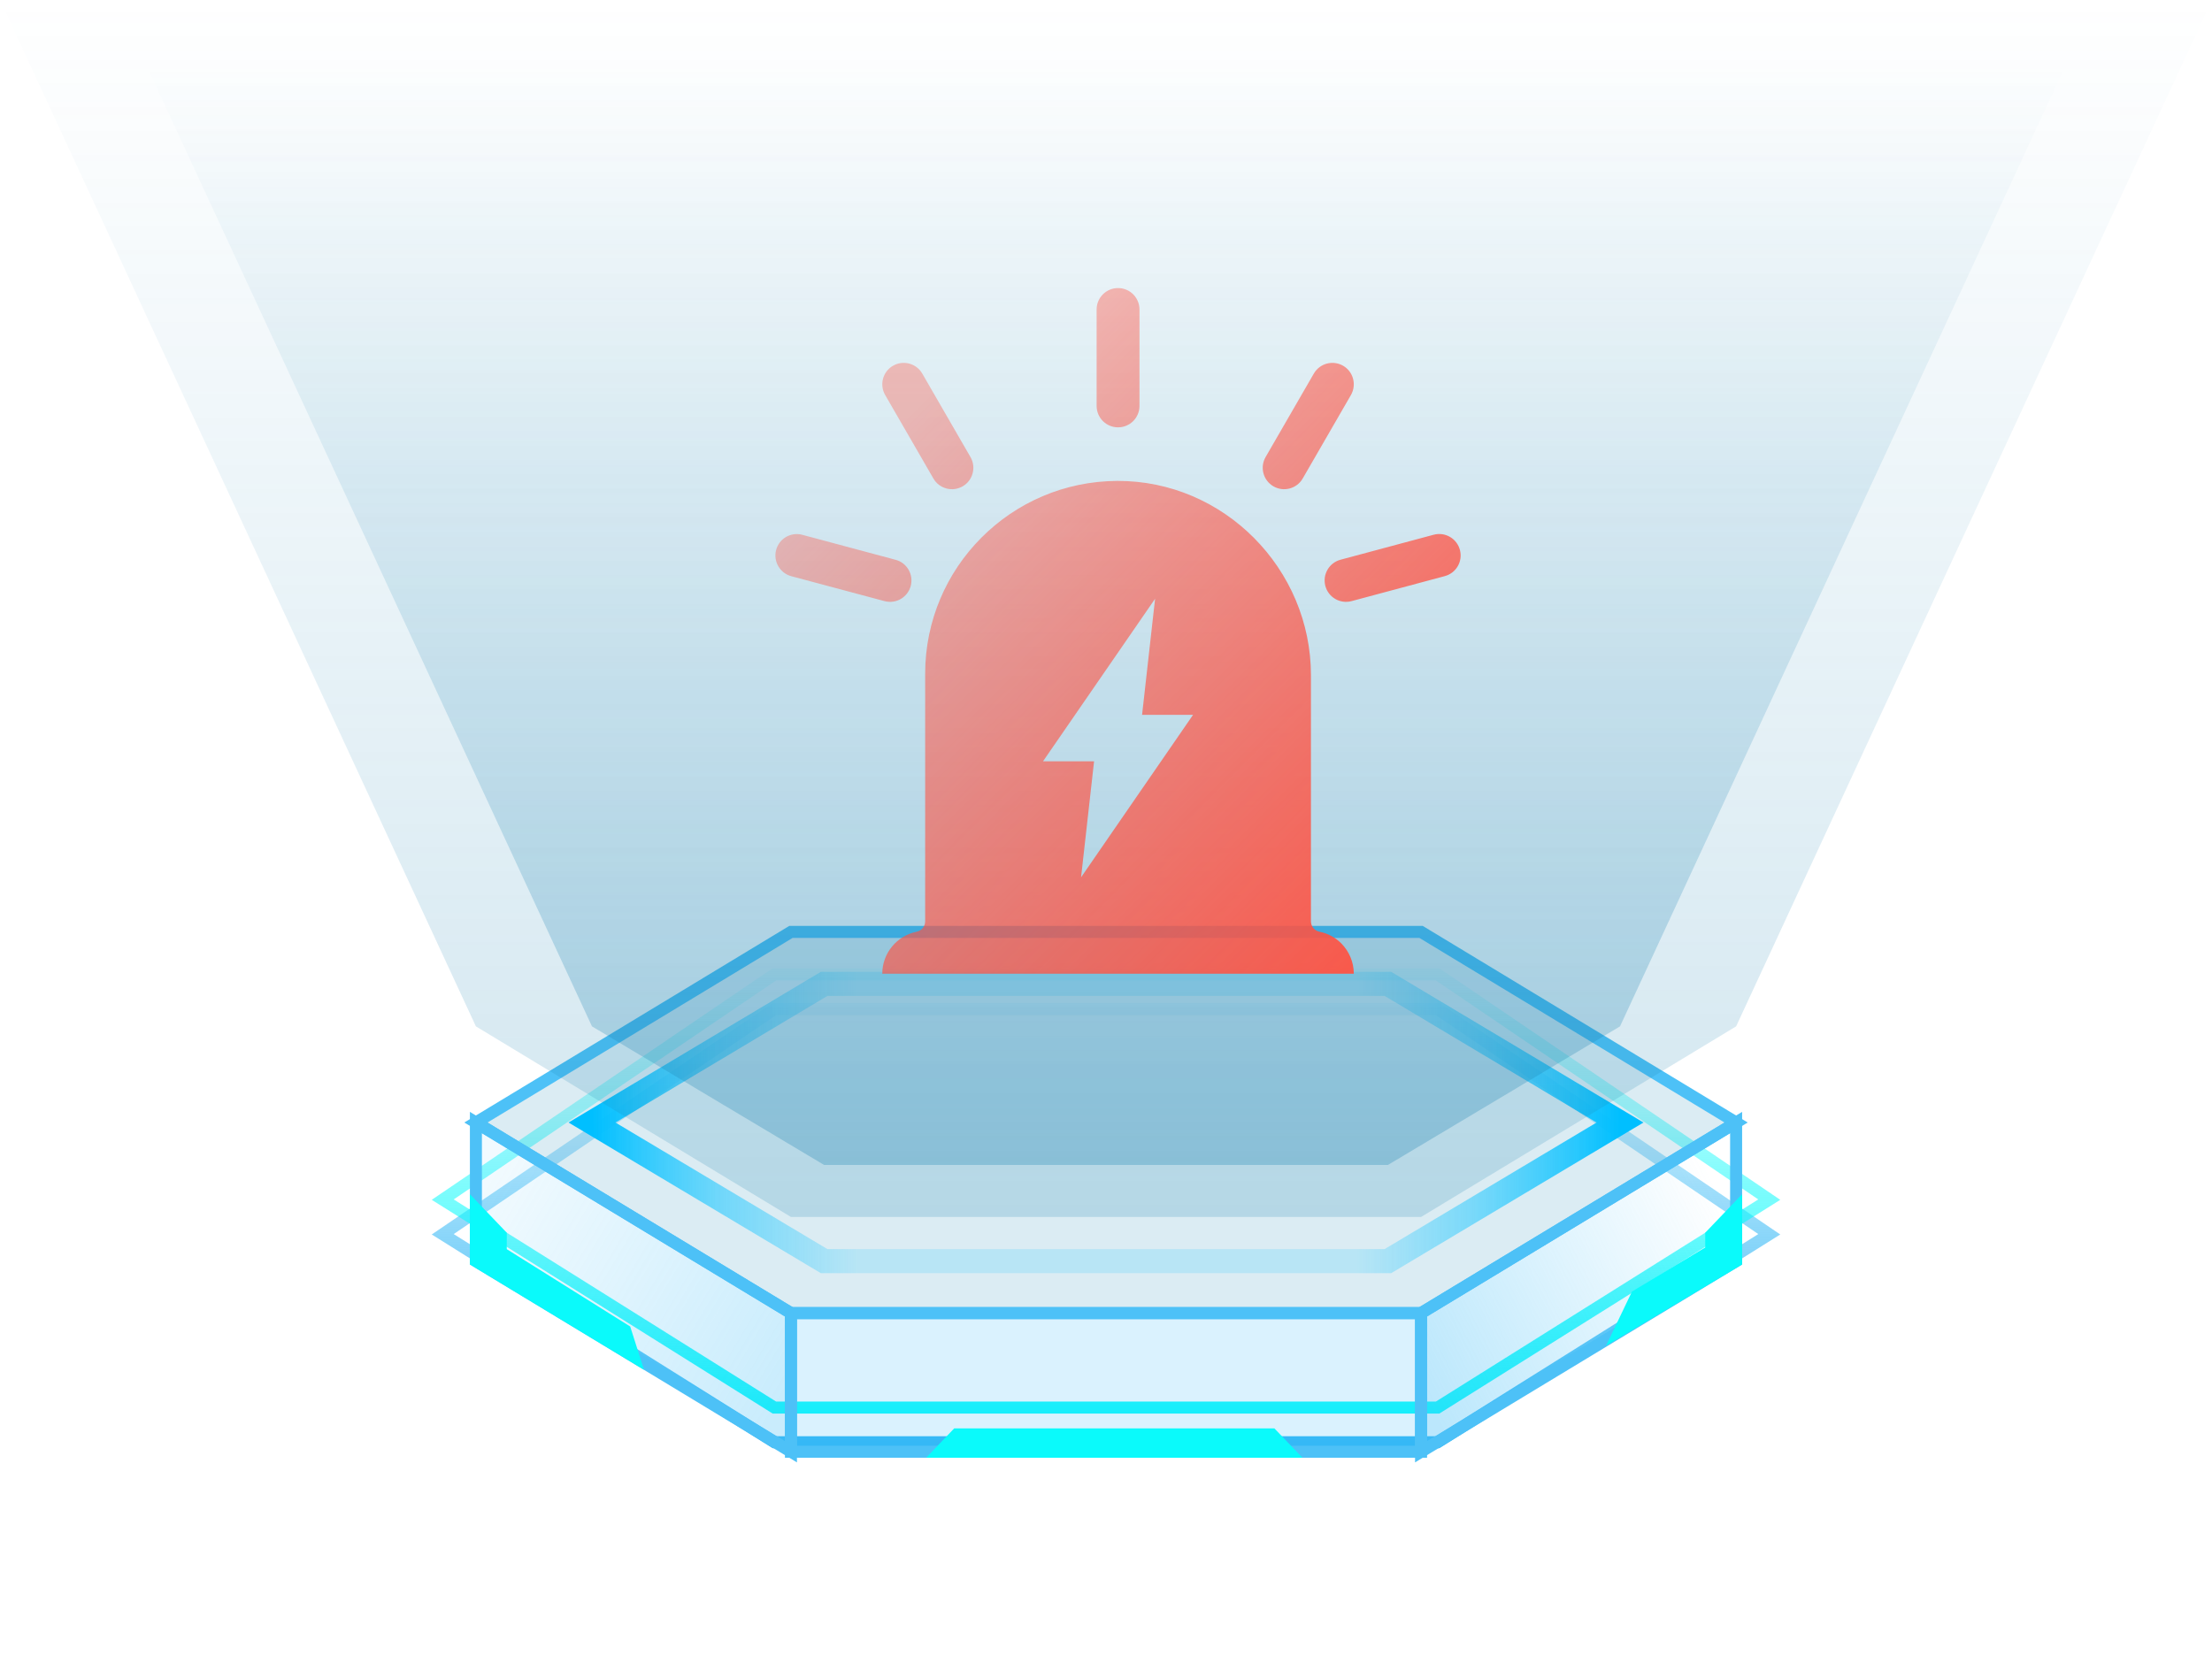 <svg xmlns="http://www.w3.org/2000/svg" xmlns:xlink="http://www.w3.org/1999/xlink" width="84.333" height="63.102" viewBox="0 0 84.333 63.102" fill="none">
<path d="M29.523 38.48L54.81 38.48L67.454 47.07L54.81 55L29.523 55L16.879 47.07L29.523 38.48Z" stroke="url(#linear_border_10_491)" stroke-width="0.458"   >
</path>
<path d="M29.523 37.158L54.81 37.158L67.454 45.749L54.81 53.678L29.523 53.678L16.879 45.749L29.523 37.158Z" stroke="url(#linear_border_10_492)" stroke-width="0.458"   >
</path>
<g filter="url(#filter_10_493)">
<path d="M30.155 31.872L54.178 31.872L66.19 39.141L54.178 46.409L30.155 46.409L18.144 39.141L30.155 31.872Z" stroke="rgba(77, 193, 247, 1)" stroke-width="0.458"      fill="#1E84B3" fill-opacity="0.16">
</path>
<path d="M31.42 33.854L52.914 33.854L61.764 39.141L52.914 44.427L31.42 44.427L22.569 39.141L31.42 33.854Z" stroke="url(#linear_border_10_495)" stroke-width="0.917"   >
</path>
<rect x="30.155" y="46.41" width="24.023" height="5.286" stroke="rgba(77, 193, 247, 1)" stroke-width="0.458"      fill="#4DC1F7" fill-opacity="0.21">
</rect>
<path d="M36.477 51.035L35.845 51.696L49.121 51.696L48.489 51.035L36.477 51.035Z" stroke="rgba(10, 250, 251, 1)" stroke-width="0.458"      fill="#0AFAFB" >
</path>
<path d="M66.19 39.141L66.19 44.427L54.178 51.696L54.178 46.409L66.19 39.141Z" stroke="rgba(77, 193, 247, 1)" stroke-width="0.458"      fill="url(#linear_fill_10_498)" >
</path>
<path d="M66.189 42.445L66.189 44.427L61.764 47.07L62.396 45.749L65.241 44.036L65.241 43.436L66.189 42.445Z" stroke="rgba(10, 250, 251, 1)" stroke-width="0.458"      fill="#0AFAFB" >
</path>
<path d="M30.155 46.409L30.155 51.696L18.144 44.427L18.144 39.141L30.155 46.409Z" stroke="rgba(77, 193, 247, 1)" stroke-width="0.458"      fill="url(#linear_fill_10_500)" >
</path>
<path d="M23.834 47.07L24.15 48.062L18.144 44.427L18.144 42.445L19.092 43.436L19.092 44.097L23.834 47.07Z" stroke="rgba(10, 250, 251, 1)" stroke-width="0.458"      fill="#0AFAFB" >
</path>
</g>
<path d="M0 0L84.333 0L66.19 39.141L54.178 46.41L30.155 46.41L18.144 39.141L0 0Z"   fill="url(#linear_fill_10_502)" >
</path>
<path d="M4.425 0L79.908 0L61.764 39.141L52.914 44.427L31.42 44.427L22.569 39.141L4.425 0Z"   fill="url(#linear_fill_10_503)" >
</path>
<path d="M51.137 35.977C50.915 35.755 50.629 35.597 50.309 35.533C50.118 35.495 49.98 35.331 49.98 35.137L49.98 25.75C49.98 21.69 46.658 18.325 42.598 18.34C38.55 18.355 35.272 21.642 35.272 25.694L35.272 35.137C35.272 35.331 35.134 35.495 34.942 35.533C34.197 35.686 33.637 36.345 33.637 37.134L51.614 37.134C51.614 36.682 51.43 36.274 51.137 35.977ZM44.038 22.834L43.542 27.26L45.486 27.26L41.216 33.457L41.712 29.032L39.766 29.032L44.038 22.834ZM42.626 16.297C42.174 16.297 41.809 15.932 41.809 15.48L41.809 11.803C41.809 11.351 42.174 10.986 42.626 10.986C43.078 10.986 43.443 11.351 43.443 11.803L43.443 15.48C43.443 15.932 43.078 16.297 42.626 16.297ZM36.702 18.547C36.311 18.772 35.81 18.639 35.586 18.248L33.747 15.064C33.522 14.673 33.655 14.173 34.046 13.948C34.437 13.723 34.937 13.856 35.162 14.247L37 17.431C37.225 17.822 37.092 18.32 36.702 18.547ZM48.55 18.547C48.941 18.772 49.441 18.639 49.666 18.248L51.505 15.064C51.729 14.673 51.596 14.173 51.206 13.948C50.815 13.723 50.315 13.856 50.09 14.247L48.251 17.431C48.026 17.822 48.159 18.32 48.55 18.547ZM34.722 22.346C34.605 22.783 34.158 23.041 33.721 22.924L30.169 21.974C29.733 21.856 29.475 21.409 29.59 20.973C29.707 20.536 30.154 20.278 30.591 20.396L34.143 21.348C34.58 21.463 34.837 21.91 34.722 22.346ZM50.529 22.346C50.647 22.783 51.093 23.041 51.53 22.924L55.082 21.971C55.519 21.854 55.777 21.407 55.659 20.97C55.542 20.534 55.095 20.276 54.658 20.393L51.106 21.346C50.672 21.463 50.414 21.91 50.529 22.346Z"   fill="url(#linear_fill_10_505)" >
</path>
<defs>
<linearGradient id="linear_border_10_491" x1="41.285" y1="55" x2="41.285" y2="37.173" gradientUnits="userSpaceOnUse">
<stop offset="0" stop-color="#2FB6F5"  />
<stop offset="1" stop-color="#2FB6F5" stop-opacity="0" />
</linearGradient>
<linearGradient id="linear_border_10_492" x1="43.747" y1="53.678" x2="43.747" y2="35.962" gradientUnits="userSpaceOnUse">
<stop offset="0" stop-color="#0AFAFB"  />
<stop offset="1" stop-color="#0AFAFB" stop-opacity="0" />
</linearGradient>
<linearGradient id="linear_border_10_495" x1="22.569" y1="39.141" x2="61.764" y2="39.141" gradientUnits="userSpaceOnUse">
<stop offset="0" stop-color="#00BFFF"  />
<stop offset="0.121" stop-color="#2BCAFF" stop-opacity="0.62" />
<stop offset="0.258" stop-color="#2BCAFF" stop-opacity="0.2" />
<stop offset="0.744" stop-color="#2BCAFF" stop-opacity="0.2" />
<stop offset="0.855" stop-color="#2BCAFF" stop-opacity="0.55" />
<stop offset="1" stop-color="#00BFFF"  />
</linearGradient>
<linearGradient id="linear_fill_10_498" x1="54.178" y1="49.217" x2="66.19" y2="43.099" gradientUnits="userSpaceOnUse">
<stop offset="0" stop-color="#4DC1F7" stop-opacity="0.38" />
<stop offset="1" stop-color="#4DC1F7" stop-opacity="0" />
</linearGradient>
<linearGradient id="linear_fill_10_500" x1="18.457" y1="41.786" x2="30.155" y2="48.812" gradientUnits="userSpaceOnUse">
<stop offset="0" stop-color="#4DC1F7" stop-opacity="0.08" />
<stop offset="1" stop-color="#4DC1F7" stop-opacity="0.3" />
</linearGradient>
<filter id="filter_10_493" x="10.368" y="27.976" width="63.598" height="35.127" filterUnits="userSpaceOnUse" color-interpolation-filters="sRGB">
<feFlood flood-opacity="0" result="feFloodId_10_493"/>
<feColorMatrix in="SourceAlpha" type="matrix" values="0 0 0 0 0 0 0 0 0 0 0 0 0 0 0 0 0 0 127 0" result="hardAlpha_10_493"/>
<feOffset dx="0" dy="3.667"/>
<feGaussianBlur stdDeviation="3.667"/>
<feComposite in2="hardAlpha_10_493" operator="out"/>
<feColorMatrix type="matrix" values="0 0 0 0 0.169 0 0 0 0 0.792 0 0 0 0 1 0 0 0 0.2 0"/>
<feBlend mode="normal" in2="feFloodId_10_493" result="dropShadow_1_10_493"/>
<feBlend mode="normal" in="SourceGraphic" in2="dropShadow_1_10_493" result="shape_10_493"/>
</filter>
<linearGradient id="linear_fill_10_502" x1="39.059" y1="46.409" x2="39.059" y2="0" gradientUnits="userSpaceOnUse">
<stop offset="0" stop-color="#1E84B3" stop-opacity="0.2" />
<stop offset="1" stop-color="#1E84B3" stop-opacity="0" />
</linearGradient>
<linearGradient id="linear_fill_10_503" x1="39.434" y1="44.427" x2="39.434" y2="2.45" gradientUnits="userSpaceOnUse">
<stop offset="0" stop-color="#1E84B3" stop-opacity="0.3" />
<stop offset="1" stop-color="#1E84B3" stop-opacity="0" />
</linearGradient>
<linearGradient id="linear_fill_10_505" x1="55.687" y1="37.134" x2="34.511" y2="16.023" gradientUnits="userSpaceOnUse">
<stop offset="0" stop-color="#FF5242"  />
<stop offset="1" stop-color="#FF5242" stop-opacity="0.35" />
</linearGradient>
</defs>
</svg>
